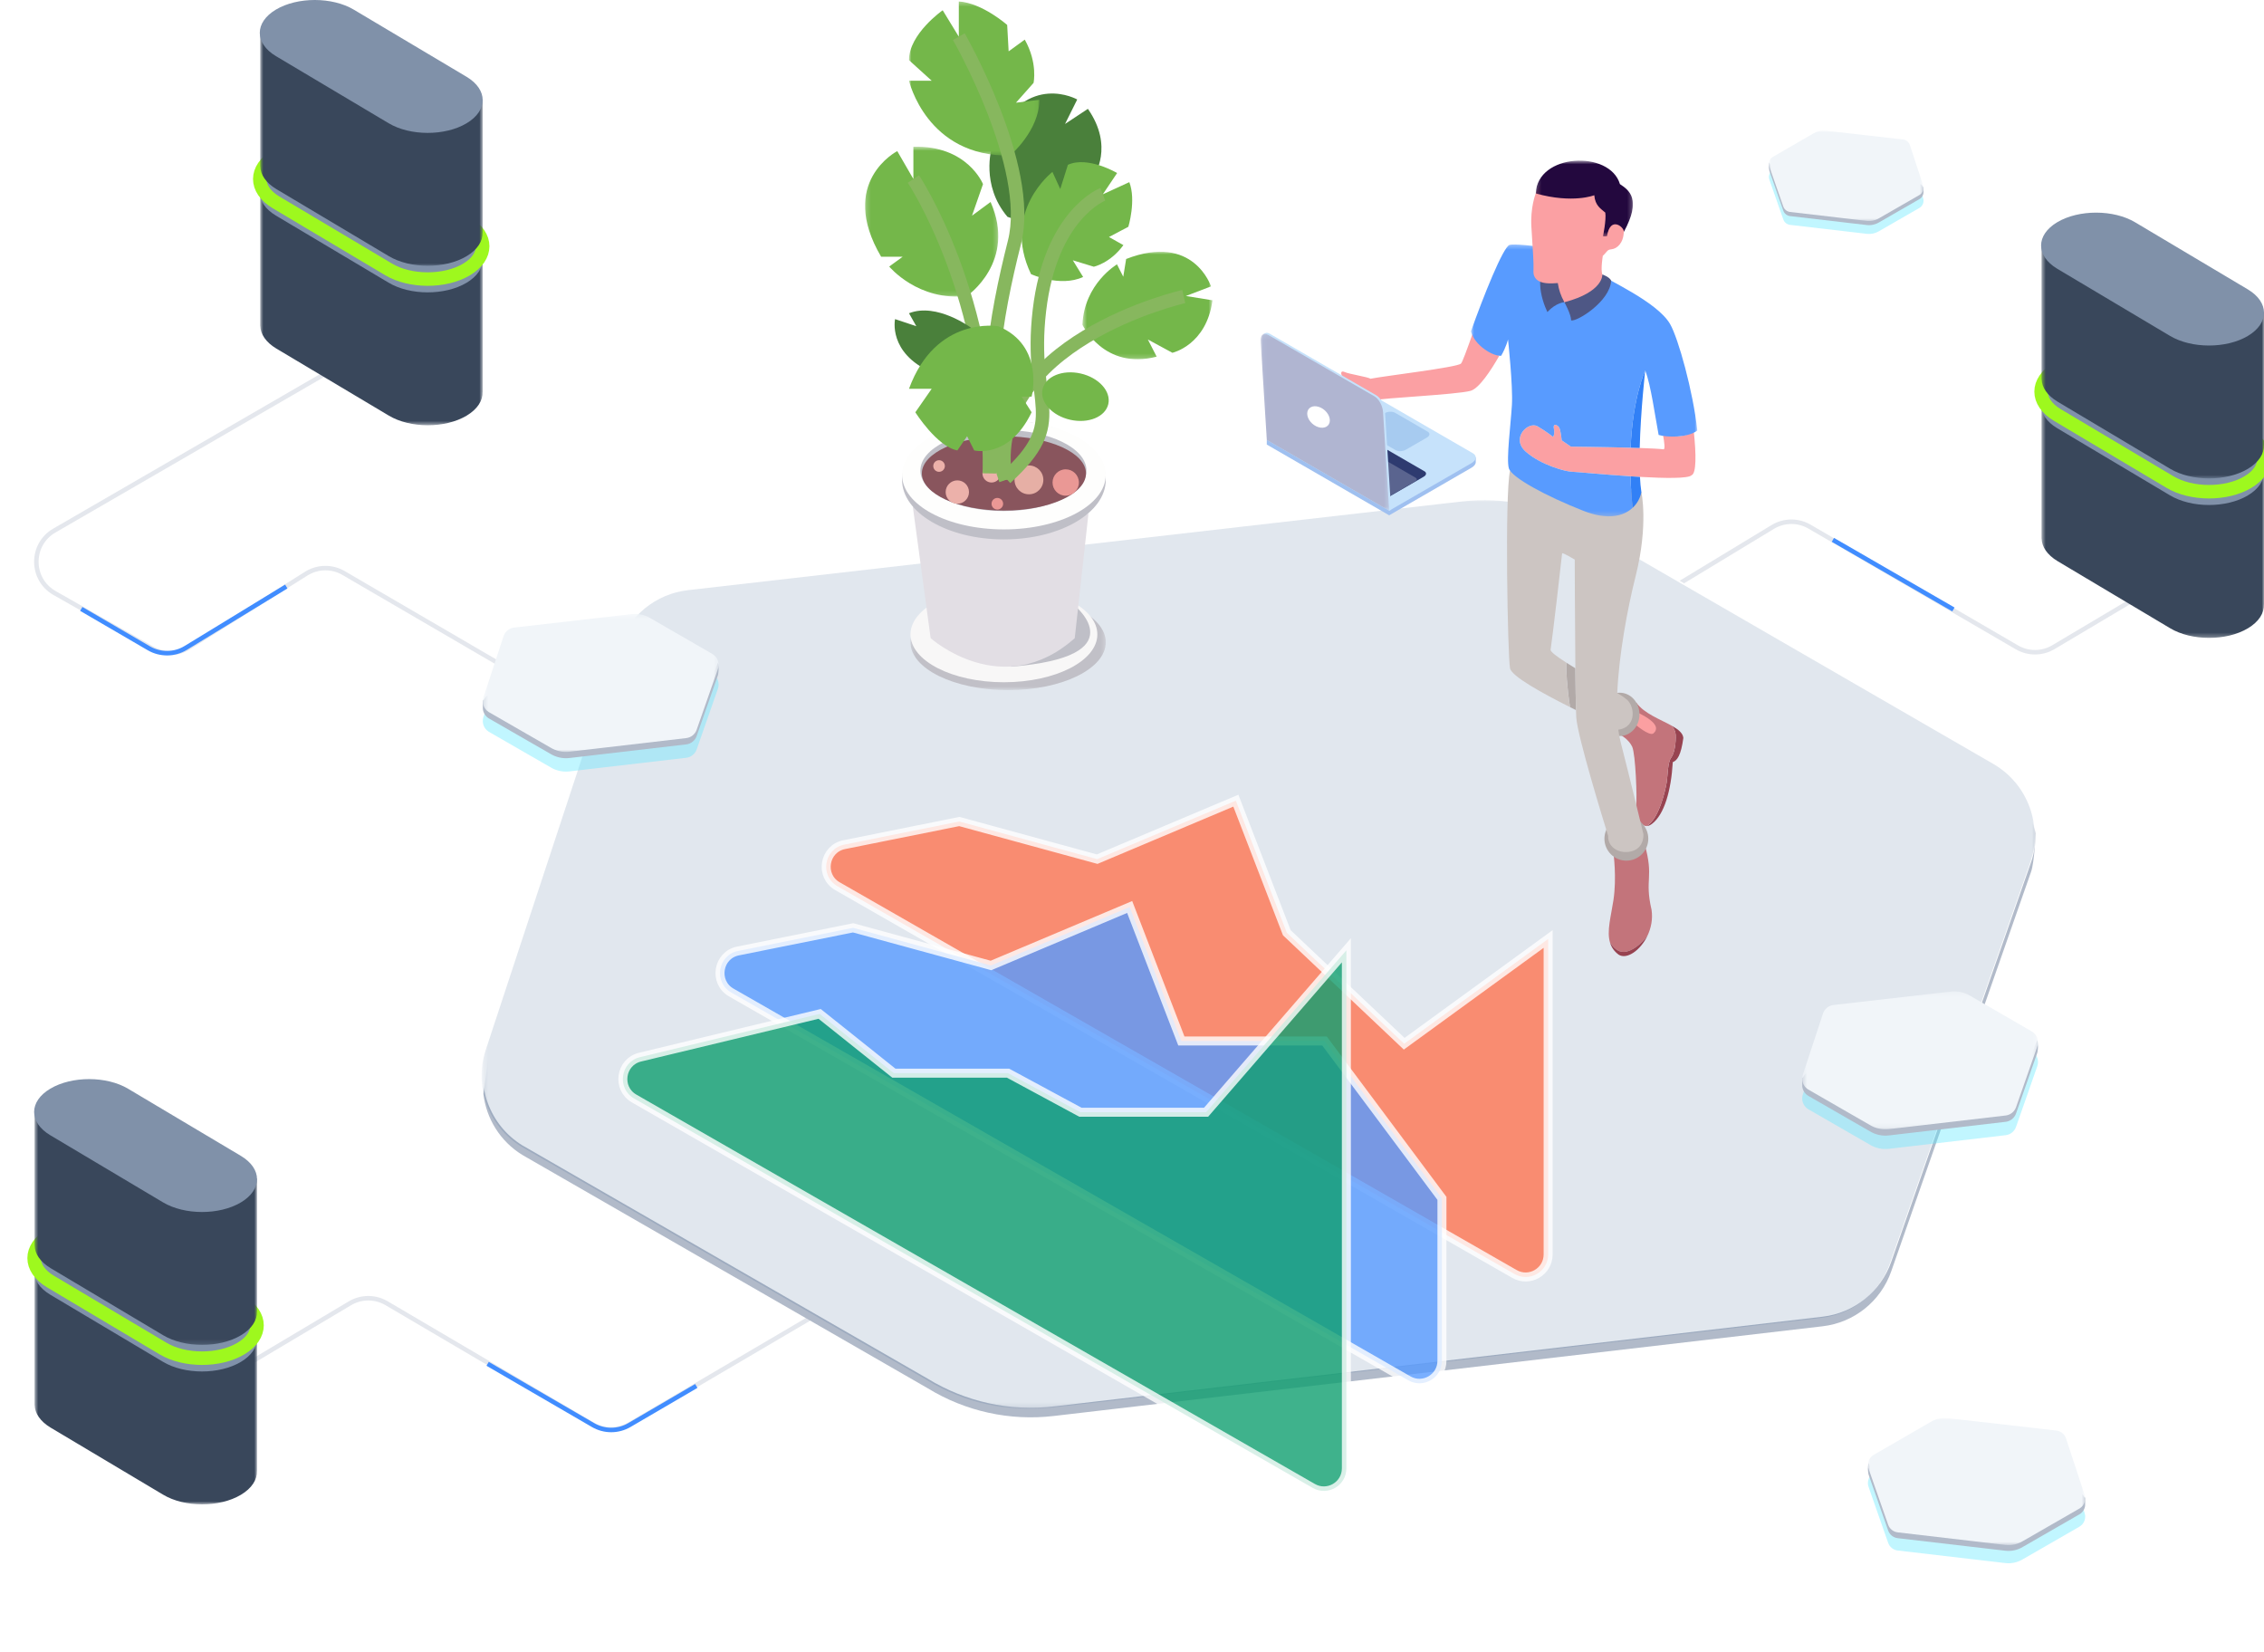 <svg width="503" height="367" viewBox="0 0 503 367" fill="none" xmlns="http://www.w3.org/2000/svg">
<g clip-path="url(#clip0)">
<g opacity="0.34">
<path d="M75.797 80.966L12.071 117.865C6.724 120.961 6.755 128.692 12.128 131.744L33.739 144.021C36.3 145.477 39.455 145.406 41.949 143.838L68.041 127.433C70.562 125.848 73.755 125.794 76.328 127.293L112.743 148.518" stroke="#B1BAC9"/>
<path d="M30.627 317.573L77.739 289.527C80.247 288.034 83.37 288.026 85.886 289.506L131.683 316.439C134.185 317.91 137.289 317.911 139.792 316.44L184.808 289.983" stroke="#B1BAC9"/>
<path d="M365.864 134.021L393.857 117.063C396.361 115.545 399.495 115.518 402.026 116.991L448.098 143.806C450.608 145.267 453.714 145.253 456.21 143.769L478.72 130.387" stroke="#B1BAC9"/>
</g>
<path d="M18.056 135.27L33.069 144.016C35.608 145.496 38.755 145.464 41.264 143.932L63.603 130.294" stroke="#418DFF"/>
<path d="M108.337 302.972L131.775 316.584C134.265 318.03 137.341 318.027 139.828 316.574L154.699 307.886" stroke="#418DFF"/>
<path d="M407.219 119.929L433.997 135.39" stroke="#418DFF"/>
<g filter="url(#filter0_f)">
<path fill-rule="evenodd" clip-rule="evenodd" d="M424.326 35.106L427.266 44.025C427.533 44.834 427.208 45.721 426.482 46.166L417.513 51.328C416.68 51.838 415.701 52.053 414.731 51.94L397.717 49.955C397.02 49.874 396.431 49.402 396.199 48.74L393.103 39.896C392.812 39.064 393.154 38.142 393.917 37.701L402.995 32.453C403.805 31.985 404.744 31.79 405.673 31.896L422.795 33.858C423.505 33.94 424.102 34.426 424.326 35.106Z" fill="#61E8FF" fill-opacity="0.39"/>
</g>
<path fill-rule="evenodd" clip-rule="evenodd" d="M393.104 37.946L396.199 46.789C396.431 47.452 397.02 47.923 397.717 48.005L414.731 49.99C415.701 50.103 416.68 49.887 417.513 49.377L426.482 44.215C426.974 43.914 427.281 43.41 427.345 42.864L427.358 41.481C427.31 42.056 426.998 40.639 426.482 40.955L417.513 46.117C416.68 46.627 415.701 46.842 414.731 46.729L397.717 44.744C397.02 44.663 396.431 44.191 396.199 43.529L393.104 36.124C393.06 36 393 37.099 393 37.099C393 37.099 393.036 37.751 393.104 37.946Z" fill="#B1BAC9"/>
<mask id="mask0" mask-type="alpha" maskUnits="userSpaceOnUse" x="393" y="29" width="35" height="21">
<path fill-rule="evenodd" clip-rule="evenodd" d="M427.358 29H393V49.102H427.358V29Z" fill="white"/>
</mask>
<g mask="url(#mask0)">
<path fill-rule="evenodd" clip-rule="evenodd" d="M424.326 32.237L427.266 41.157C427.533 41.966 427.208 42.853 426.482 43.298L417.513 48.46C416.68 48.97 415.701 49.185 414.731 49.072L397.717 47.087C397.02 47.006 396.431 46.534 396.199 45.872L393.103 37.028C392.812 36.196 393.154 35.274 393.917 34.833L402.995 29.585C403.805 29.117 404.744 28.922 405.673 29.028L422.794 30.99C423.505 31.071 424.102 31.558 424.326 32.237Z" fill="#F1F5F9"/>
</g>
<g filter="url(#filter1_f)">
<path fill-rule="evenodd" clip-rule="evenodd" d="M459.015 323.578L463.145 336.111C463.52 337.248 463.064 338.494 462.044 339.119L449.442 346.372C448.272 347.088 446.896 347.391 445.533 347.232L421.627 344.443C420.649 344.329 419.821 343.666 419.495 342.735L415.145 330.31C414.736 329.14 415.216 327.844 416.288 327.225L429.044 319.852C430.182 319.194 431.501 318.92 432.807 319.069L456.863 321.825C457.86 321.94 458.7 322.624 459.015 323.578Z" fill="#61E8FF" fill-opacity="0.39"/>
</g>
<path fill-rule="evenodd" clip-rule="evenodd" d="M415.146 327.569L419.495 339.994C419.821 340.925 420.649 341.588 421.627 341.702L445.534 344.491C446.896 344.65 448.272 344.347 449.442 343.631L462.044 336.378C462.736 335.955 463.166 335.246 463.257 334.479L463.275 332.536C463.207 333.343 462.769 331.353 462.044 331.797L449.442 339.05C448.272 339.766 446.896 340.069 445.534 339.91L421.627 337.121C420.649 337.007 419.821 336.344 419.495 335.413L415.146 325.009C415.085 324.834 415 326.38 415 326.38C415 326.38 415.05 327.295 415.146 327.569Z" fill="#B1BAC9"/>
<mask id="mask1" mask-type="alpha" maskUnits="userSpaceOnUse" x="415" y="315" width="49" height="29">
<path fill-rule="evenodd" clip-rule="evenodd" d="M463.275 315H415V343.244H463.275V315Z" fill="white"/>
</mask>
<g mask="url(#mask1)">
<path fill-rule="evenodd" clip-rule="evenodd" d="M459.015 319.549L463.145 332.081C463.52 333.218 463.064 334.464 462.044 335.089L449.442 342.342C448.272 343.058 446.896 343.361 445.533 343.202L421.627 340.413C420.649 340.299 419.821 339.636 419.495 338.705L415.145 326.28C414.736 325.11 415.216 323.815 416.288 323.195L429.044 315.822C430.182 315.164 431.501 314.89 432.807 315.039L456.863 317.796C457.86 317.91 458.7 318.594 459.015 319.549Z" fill="#F1F5F9"/>
</g>
<path fill-rule="evenodd" clip-rule="evenodd" d="M451.27 193.61L420.181 282.423C417.853 289.073 411.936 293.813 404.942 294.63L234.071 314.564C224.335 315.7 214.498 313.534 206.137 308.415L116.061 256.573C111.119 253.547 108.04 248.484 107.393 243.004L109.03 231.476C109.521 237.245 110.884 220.66 116.061 223.83L206.137 275.672C214.498 280.79 224.335 282.956 234.071 281.82L404.942 261.886C411.936 261.07 417.853 256.329 420.181 249.679L450.091 180.035C450.525 178.789 452.307 185.112 452.307 185.112C452.307 185.112 451.954 191.655 451.27 193.61Z" fill="#B1BAC9"/>
<mask id="mask2" mask-type="alpha" maskUnits="userSpaceOnUse" x="107" y="110" width="346" height="203">
<path fill-rule="evenodd" clip-rule="evenodd" d="M107.261 110.857H452.31V312.73H107.261V110.857Z" fill="white"/>
</mask>
<g mask="url(#mask2)">
<path fill-rule="evenodd" clip-rule="evenodd" d="M137.71 143.37L108.19 232.949C105.511 241.074 108.773 249.98 116.063 254.445L206.138 306.287C214.499 311.406 224.336 313.571 234.075 312.435L404.944 292.501C411.937 291.685 417.855 286.945 420.183 280.295L451.272 191.482C454.2 183.121 450.768 173.862 443.105 169.433L351.931 116.733C343.797 112.032 334.369 110.071 325.036 111.14L153.095 130.841C145.964 131.66 139.962 136.549 137.71 143.37Z" fill="white"/>
<path fill-rule="evenodd" clip-rule="evenodd" d="M137.449 143.635L107.929 233.213C105.251 241.339 108.512 250.244 115.802 254.71L205.878 306.552C214.238 311.671 224.076 313.836 233.815 312.7L404.683 292.766C411.677 291.95 417.594 287.21 419.922 280.559L451.011 191.747C453.939 183.385 450.507 174.126 442.844 169.698L351.67 116.997C343.536 112.296 334.108 110.336 324.776 111.404L152.834 131.106C145.703 131.925 139.702 136.814 137.449 143.635Z" fill="#174C81" fill-opacity="0.13"/>
</g>
<mask id="mask3" mask-type="alpha" maskUnits="userSpaceOnUse" x="202" y="132" width="44" height="22">
<path fill-rule="evenodd" clip-rule="evenodd" d="M202.286 132.06H245.673V153.31H202.286V132.06Z" fill="white"/>
</mask>
<g mask="url(#mask3)">
<path fill-rule="evenodd" clip-rule="evenodd" d="M202.286 142.685C202.286 136.817 211.998 132.06 223.979 132.06C235.96 132.06 245.673 136.817 245.673 142.685C245.673 148.553 235.96 153.31 223.979 153.31C211.998 153.31 202.286 148.553 202.286 142.685Z" fill="#C1C0C7"/>
</g>
<path fill-rule="evenodd" clip-rule="evenodd" d="M202.286 140.935C202.286 135.067 211.58 130.31 223.044 130.31C234.509 130.31 243.803 135.067 243.803 140.935C243.803 146.803 234.509 151.56 223.044 151.56C211.58 151.56 202.286 146.803 202.286 140.935Z" fill="#F8F7F7"/>
<path fill-rule="evenodd" clip-rule="evenodd" d="M238.85 134.615C238.85 134.615 252.591 145.938 224.548 148.106C224.548 148.106 229.108 135.505 238.85 134.615Z" fill="#BFBFC7"/>
<path fill-rule="evenodd" clip-rule="evenodd" d="M202.798 112.515L206.765 141.768C206.765 141.768 222.718 156.028 238.78 141.768L241.829 114.066C241.829 114.066 222.032 125.325 202.798 112.515Z" fill="#E2DEE4"/>
<path fill-rule="evenodd" clip-rule="evenodd" d="M200.416 106.605C200.416 99.302 210.547 93.381 223.044 93.381C235.541 93.381 245.672 99.302 245.672 106.605C245.672 113.908 235.541 119.829 223.044 119.829C210.547 119.829 200.416 113.908 200.416 106.605Z" fill="#BFBFC7"/>
<path fill-rule="evenodd" clip-rule="evenodd" d="M200.416 105.494C200.416 98.805 210.547 93.381 223.044 93.381C235.541 93.381 245.672 98.805 245.672 105.494C245.672 112.185 235.541 117.608 223.044 117.608C210.547 117.608 200.416 112.185 200.416 105.494Z" fill="#FEFEFD"/>
<path fill-rule="evenodd" clip-rule="evenodd" d="M204.486 104.525C204.486 99.552 212.746 95.521 222.936 95.521C233.126 95.521 241.386 99.552 241.386 104.525C241.386 109.498 233.126 113.529 222.936 113.529C212.746 113.529 204.486 109.498 204.486 104.525Z" fill="#BFBFC7"/>
<path fill-rule="evenodd" clip-rule="evenodd" d="M204.812 105.168C204.812 100.609 212.975 96.912 223.044 96.912C233.114 96.912 241.277 100.609 241.277 105.168C241.277 109.729 233.114 113.426 223.044 113.426C212.975 113.426 204.812 109.729 204.812 105.168Z" fill="#89555D"/>
<path fill-rule="evenodd" clip-rule="evenodd" d="M225.402 106.605C225.402 104.835 226.835 103.4 228.604 103.4C230.372 103.4 231.805 104.835 231.805 106.605C231.805 108.375 230.372 109.81 228.604 109.81C226.835 109.81 225.402 108.375 225.402 106.605Z" fill="#E6AFA5"/>
<path fill-rule="evenodd" clip-rule="evenodd" d="M233.846 107.191C233.846 105.572 235.157 104.26 236.774 104.26C238.391 104.26 239.702 105.572 239.702 107.191C239.702 108.81 238.391 110.122 236.774 110.122C235.157 110.122 233.846 108.81 233.846 107.191Z" fill="#EA9895"/>
<path fill-rule="evenodd" clip-rule="evenodd" d="M210.099 109.309C210.099 107.876 211.26 106.713 212.692 106.713C214.124 106.713 215.285 107.876 215.285 109.309C215.285 110.743 214.124 111.905 212.692 111.905C211.26 111.905 210.099 110.743 210.099 109.309Z" fill="#ECB1AA"/>
<path fill-rule="evenodd" clip-rule="evenodd" d="M218.273 105.169C218.273 104.052 219.177 103.146 220.293 103.146C221.409 103.146 222.313 104.052 222.313 105.169C222.313 106.286 221.409 107.191 220.293 107.191C219.177 107.191 218.273 106.286 218.273 105.169Z" fill="#ECB1AA"/>
<path fill-rule="evenodd" clip-rule="evenodd" d="M207.347 103.526C207.347 102.815 207.923 102.237 208.634 102.237C209.345 102.237 209.922 102.815 209.922 103.526C209.922 104.239 209.345 104.815 208.634 104.815C207.923 104.815 207.347 104.239 207.347 103.526Z" fill="#ECB1AA"/>
<path fill-rule="evenodd" clip-rule="evenodd" d="M220.293 111.905C220.293 111.193 220.87 110.616 221.581 110.616C222.292 110.616 222.869 111.193 222.869 111.905C222.869 112.617 222.292 113.194 221.581 113.194C220.87 113.194 220.293 112.617 220.293 111.905Z" fill="#EA9895"/>
<mask id="mask4" mask-type="alpha" maskUnits="userSpaceOnUse" x="192" y="32" width="30" height="34">
<path fill-rule="evenodd" clip-rule="evenodd" d="M192.193 32.584H221.79V65.877H192.193V32.584Z" fill="white"/>
</mask>
<g mask="url(#mask4)">
<path fill-rule="evenodd" clip-rule="evenodd" d="M202.93 39.764L199.349 33.571C199.349 33.571 186 40.416 195.767 57.039H200.543L197.562 59.212C197.562 59.212 204.016 67.034 214.869 65.731C214.869 65.731 225.939 58.125 220.078 44.87L215.954 47.913L218.396 40.905C218.396 40.905 214.977 32.267 202.93 32.593V39.764Z" fill="#74B74A"/>
</g>
<mask id="mask5" mask-type="alpha" maskUnits="userSpaceOnUse" x="240" y="55" width="30" height="25">
<path fill-rule="evenodd" clip-rule="evenodd" d="M240.489 55.923H269.381V79.808H240.489V55.923Z" fill="white"/>
</mask>
<g mask="url(#mask5)">
<path fill-rule="evenodd" clip-rule="evenodd" d="M263.473 65.754L269.053 63.623C269.053 63.623 265.196 51.689 250.198 57.535L249.561 61.477L248.168 58.726C248.168 58.726 240.863 63.011 240.489 72.145C240.489 72.145 245.276 82.299 256.979 79.229L255.023 75.418L260.47 78.37C260.47 78.37 268.041 76.7 269.381 66.711L263.473 65.754Z" fill="#74B74A"/>
</g>
<path fill-rule="evenodd" clip-rule="evenodd" d="M236.623 27.539L239.33 22.099C239.33 22.099 228.232 15.836 221.043 30.549L223.279 33.937L220.344 32.84C220.344 32.84 217.83 41.082 223.837 48.169C223.837 48.169 234.404 52.459 241.041 42.094L236.956 40.593L243.06 39.043C243.06 39.043 247.572 32.573 241.699 24.181L236.623 27.539Z" fill="#4A803B"/>
<mask id="mask6" mask-type="alpha" maskUnits="userSpaceOnUse" x="201" y="0" width="30" height="35">
<path fill-rule="evenodd" clip-rule="evenodd" d="M201.954 0.326H230.931V34.554H201.954V0.326Z" fill="white"/>
</mask>
<g mask="url(#mask6)">
<path fill-rule="evenodd" clip-rule="evenodd" d="M213.023 8.148L209.442 2.282C209.442 2.282 201.954 7.497 201.954 13.363L206.991 17.927H201.954C201.954 17.927 205.861 34.875 224.419 34.549C224.419 34.549 230.931 29.008 230.931 22.164L225.721 22.816L229.628 18.418C229.628 18.418 230.605 14.015 227.675 8.8L224.093 11.408L223.768 5.541C223.768 5.541 218.233 0.652 213.023 0.326V8.148Z" fill="#74B74A"/>
</g>
<path fill-rule="evenodd" clip-rule="evenodd" d="M245.013 43.168L248.195 38.436C248.195 38.436 241.679 34.586 237.259 36.613L235.563 41.993L233.822 38.19C233.822 38.19 222.405 46.997 229.064 60.894C229.064 60.894 235.489 63.895 240.644 61.53L238.353 57.822L243.016 59.252C243.016 59.252 246.67 58.468 249.586 54.454L246.384 52.651L250.69 50.377C250.69 50.377 252.46 44.51 250.906 40.464L245.013 43.168Z" fill="#74B74A"/>
<path d="M202.93 39.764C202.93 39.764 220.434 65.948 219.822 105.169" stroke="#87B75E" stroke-width="3"/>
<path fill-rule="evenodd" clip-rule="evenodd" d="M198.86 70.891C198.86 70.891 197.214 78.398 206.991 82.712L209.605 81.647V84.743C209.605 84.743 214.326 87.482 217.419 86.276C217.419 86.276 220.512 80.18 218.721 74.802L215.773 75.291V72.83C215.773 72.83 208.139 67.143 201.953 69.587L203.581 72.466L198.86 70.891Z" fill="#4A803B"/>
<path d="M223.442 106.605C217.582 90.169 221.163 70.565 225.396 53.779C229.628 36.993 213.023 8.148 213.023 8.148" stroke="#87B75E" stroke-width="3"/>
<path d="M245.013 43.167C245.013 43.167 233.441 47.581 230.93 68.977C228.42 90.373 237.768 93.217 223.442 106.2" stroke="#87B75E" stroke-width="3"/>
<path d="M263 65.877C263 65.877 218.395 76.008 223.442 106.605" stroke="#87B75E" stroke-width="3"/>
<path fill-rule="evenodd" clip-rule="evenodd" d="M246.235 89.761C245.595 92.6 241.806 94.163 237.772 93.252C233.737 92.341 230.985 89.301 231.625 86.462C232.265 83.623 236.054 82.061 240.088 82.972C244.123 83.882 246.875 86.922 246.235 89.761Z" fill="#74B74A"/>
<path fill-rule="evenodd" clip-rule="evenodd" d="M201.954 86.373H206.991L203.365 91.588C203.365 91.588 208.14 99.193 212.699 100.062L214.869 96.912L216.442 100.062C216.442 100.062 224.202 102.018 229.195 91.588L226.978 88.111H229.195C229.195 88.111 232.183 76.812 221.789 72.466C221.789 72.466 207.923 70.076 201.954 86.373Z" fill="#74B74A"/>
<path fill-rule="evenodd" clip-rule="evenodd" d="M371.48 161.254C371.889 161.814 372.255 162.502 372.291 163.207C372.376 164.868 372.078 167.297 371.291 168.319C370.503 169.342 370.546 172.196 370.291 173.815C370.035 175.433 368.589 181.952 365.866 183.507C366.212 183.493 366.6 183.345 367.032 183.016C369.78 180.929 371.269 175.646 371.652 169.299C372.631 168.958 373.482 167.765 373.993 163.931C373.901 162.866 372.877 162.044 371.48 161.254Z" fill="#974350"/>
<path fill-rule="evenodd" clip-rule="evenodd" d="M370.291 173.815C370.546 172.196 370.503 169.342 371.291 168.319C372.078 167.297 372.376 164.869 372.291 163.207C372.255 162.502 371.889 161.814 371.48 161.254C368.965 159.831 365.237 158.514 363.541 156.076C363.455 159.612 360.078 163.292 360.078 163.292C360.078 163.292 361.865 164.23 362.631 165.891C363.397 167.553 363.733 177.479 363.522 178.715C363.345 179.755 364.008 183.579 365.866 183.507C368.59 181.952 370.035 175.434 370.291 173.815Z" fill="#C3747B"/>
<path fill-rule="evenodd" clip-rule="evenodd" d="M363.184 160.821C363.184 160.821 366.461 163.676 367.354 162.909C368.248 162.142 368.716 160.651 363.95 158.35" fill="#FB9FA1"/>
<path fill-rule="evenodd" clip-rule="evenodd" d="M360.801 211.473C362.517 211.389 364.58 209.819 366.036 207.838C366.824 206.171 367.24 204.182 366.929 202.101C365.312 195.115 367.525 195.115 365.397 187.532C363.95 189.023 358.461 189.491 358.461 189.491C358.461 189.491 359.227 194.902 358.461 199.971C357.915 203.585 356.938 206.852 357.7 209.387C358.388 210.425 359.446 211.54 360.801 211.473Z" fill="#C3747B"/>
<path fill-rule="evenodd" clip-rule="evenodd" d="M360.801 211.474C359.446 211.541 358.387 210.425 357.7 209.387C358.007 210.409 358.595 211.312 359.609 212.07C361.362 213.236 364.453 211.191 366.036 207.839C364.579 209.819 362.517 211.389 360.801 211.474Z" fill="#974350"/>
<path fill-rule="evenodd" clip-rule="evenodd" d="M364.248 158.696C364.248 161.352 362.288 163.505 359.87 163.505C357.451 163.505 355.491 161.352 355.491 158.696C355.491 156.04 357.451 153.886 359.87 153.886C362.288 153.886 364.248 156.04 364.248 158.696Z" fill="#B2AAA8"/>
<path fill-rule="evenodd" clip-rule="evenodd" d="M366.206 186.318C366.206 189.012 364.024 191.196 361.333 191.196C358.642 191.196 356.46 189.012 356.46 186.318C356.46 183.624 358.642 181.44 361.333 181.44C364.024 181.44 366.206 183.624 366.206 186.318Z" fill="#B2AAA8"/>
<path fill-rule="evenodd" clip-rule="evenodd" d="M347.984 147.199C347.962 149.059 348.093 152.272 348.819 157.091C349.263 157.315 349.705 157.536 350.143 157.755C350.087 155.696 350.041 152.309 350.004 148.458C349.291 148.024 348.609 147.6 347.984 147.199Z" fill="#B2AAA8"/>
<path fill-rule="evenodd" clip-rule="evenodd" d="M365.117 185.281C365.117 185.281 362.205 173.176 360.035 164.741C359.827 163.934 359.665 163.048 359.542 162.096C363.851 161.521 363.214 156.42 361.099 155.155C360.891 154.947 360.24 154.523 359.312 153.957C359.676 145.583 361.501 135.511 363.408 127.934C366.269 116.559 364.673 109.317 364.673 109.317C364.673 109.317 340.502 105.142 335.481 104.533C334.289 110.4 334.97 145.442 335.481 148.425C335.788 150.218 342.469 153.892 348.819 157.091C348.092 152.272 347.962 149.059 347.984 147.199C345.89 145.856 344.423 144.76 344.503 144.335C344.758 142.972 347.056 123.29 347.056 122.949C347.056 122.609 349.864 124.313 349.864 124.313C349.864 124.313 349.902 138.063 350.004 148.458C350.041 152.309 350.087 155.696 350.143 157.755C350.163 158.461 350.183 159.015 350.205 159.373C350.46 163.591 356.396 182.825 357.29 185.7C357.162 188.448 360.163 189.918 362.78 189.023C365.397 188.129 365.117 185.281 365.117 185.281Z" fill="#CCC5C2"/>
<path fill-rule="evenodd" clip-rule="evenodd" d="M355.995 60.972C355.995 60.972 355.995 60.971 355.995 60.971L355.995 60.972Z" fill="#EFEDED"/>
<path fill-rule="evenodd" clip-rule="evenodd" d="M376.303 95.741C374.096 97.428 371.195 96.963 369.444 96.434C369.823 98.43 369.943 99.796 369.609 99.817C368.69 99.699 366.699 99.601 364.301 99.52C358.043 99.31 349.013 99.221 349.013 99.221L346.971 97.815C346.971 97.815 346.758 95.472 346.375 94.918C345.992 94.364 344.97 93.938 345.226 95.216C345.481 96.494 345.056 97.048 345.056 97.048C345.056 97.048 343.651 95.898 341.609 94.705C339.566 93.512 335.566 97.303 338.97 100.328C342.375 103.353 347.992 104.801 349.268 104.801C349.971 104.801 357.485 105.55 364.353 105.939C369.959 106.256 375.134 106.334 375.823 105.568C376.881 105.183 376.875 101.032 376.303 95.741Z" fill="#FBA0A3"/>
<path fill-rule="evenodd" clip-rule="evenodd" d="M327.19 74.097C325.894 77.738 324.888 80.501 324.587 80.775C323.651 81.626 307.693 83.501 304.459 84.14C304.076 83.757 299.778 83.118 298.756 82.649C297.735 82.18 297.863 83.16 298.331 83.799C298.799 84.438 300.161 85.12 300.161 85.12C300.161 85.12 298.118 85.716 295.948 85.546C293.777 85.375 291.139 89.039 294.543 90.487C297.948 91.936 304.927 89.295 305.863 88.869C306.799 88.442 323.566 87.676 326.715 86.824C328.637 86.304 331.315 82.164 333.111 79.018C331.517 78.573 328.468 77.321 327.19 74.097Z" fill="#FBA0A3"/>
<path fill-rule="evenodd" clip-rule="evenodd" d="M327.875 102.605L327.877 101.618L326.95 101.541L303.552 88.018C302.579 87.455 300.88 87.526 299.756 88.175L297.383 89.547L283.481 97.582L282.986 97.868L281.446 97.74V98.758L283.208 99.776L306.876 113.456L308.638 114.474L310.672 113.298L324.574 105.263L326.948 103.891C327.584 103.524 327.898 103.049 327.875 102.605H327.875Z" fill="#9FC0F0"/>
<path fill-rule="evenodd" clip-rule="evenodd" d="M327.22 100.678L303.552 86.999C302.579 86.437 300.88 86.507 299.756 87.157L297.383 88.528L283.48 96.564L281.446 97.739L283.208 98.758L306.876 112.437L308.638 113.455L310.672 112.28L324.574 104.244L326.948 102.873C328.071 102.223 328.193 101.241 327.22 100.678Z" fill="#C6E2FB"/>
<path fill-rule="evenodd" clip-rule="evenodd" d="M316.47 104.691L303.49 97.189C302.957 96.88 302.025 96.919 301.408 97.275L300.107 98.028L292.483 102.434L291.367 103.079L292.333 103.637L305.313 111.139L306.279 111.698L307.395 111.053L315.019 106.647L316.32 105.894C316.937 105.538 317.004 104.999 316.47 104.691Z" fill="#2E3B70"/>
<path fill-rule="evenodd" clip-rule="evenodd" d="M314.532 106.133L305.985 101.193C305.634 100.99 305.021 101.015 304.615 101.25L303.758 101.745L298.738 104.647L298.003 105.071L298.64 105.439L307.186 110.378L307.822 110.746L308.557 110.321L313.576 107.42L314.433 106.925C314.839 106.69 314.883 106.335 314.532 106.133Z" fill="#5A648F"/>
<path fill-rule="evenodd" clip-rule="evenodd" d="M310.077 100.003L302.801 95.797C302.225 95.465 302.298 94.879 302.963 94.494L307.664 91.777C308.328 91.393 309.343 91.351 309.919 91.684L317.195 95.889C317.77 96.222 317.697 96.808 317.033 97.192L312.331 99.909C311.667 100.293 310.652 100.335 310.077 100.003Z" fill="#A7CBF0"/>
<path fill-rule="evenodd" clip-rule="evenodd" d="M309.065 113.233L308.913 110.793L307.874 94.122L307.697 91.276C307.613 89.929 306.756 88.381 305.783 87.818L282.115 74.139C281.765 73.937 281.45 73.892 281.191 73.976L281.189 73.975L281.18 73.979C281.117 74.001 281.057 74.031 281.001 74.069L280.688 74.225L280.756 74.32C280.568 74.6 280.472 75.022 280.505 75.56L280.683 78.406L281.722 95.077L281.874 97.517L283.636 98.535L307.304 112.214L308.077 112.662L308.641 113.453L309.065 113.233Z" fill="#C6E2FB"/>
<mask id="mask7" mask-type="alpha" maskUnits="userSpaceOnUse" x="280" y="74" width="29" height="40">
<path fill-rule="evenodd" clip-rule="evenodd" d="M280.075 74.155H308.642V113.453H280.075V74.155Z" fill="white"/>
</mask>
<g mask="url(#mask7)">
<path fill-rule="evenodd" clip-rule="evenodd" d="M305.359 88.039L281.691 74.36C280.718 73.797 279.998 74.434 280.081 75.781L280.259 78.627L281.298 95.298L281.45 97.737L283.212 98.756L306.88 112.435L308.642 113.453L308.49 111.014L307.45 94.343L307.273 91.497C307.189 90.15 306.332 88.601 305.359 88.039Z" fill="#B0B5D1"/>
</g>
<path fill-rule="evenodd" clip-rule="evenodd" d="M295.405 93.828C295.125 94.971 293.795 95.362 292.435 94.703C291.075 94.043 290.199 92.582 290.48 91.439C290.76 90.296 292.09 89.905 293.451 90.564C294.811 91.224 295.686 92.685 295.405 93.828Z" fill="white"/>
<mask id="mask8" mask-type="alpha" maskUnits="userSpaceOnUse" x="326" y="54" width="52" height="61">
<path fill-rule="evenodd" clip-rule="evenodd" d="M326.8 54.313H377.099V114.699H326.8V54.313Z" fill="white"/>
</mask>
<g mask="url(#mask8)">
<path fill-rule="evenodd" clip-rule="evenodd" d="M349.269 104.801C347.992 104.801 342.375 103.353 338.971 100.328C335.566 97.303 339.566 93.512 341.609 94.705C343.651 95.898 345.056 97.048 345.056 97.048C345.056 97.048 345.481 96.494 345.226 95.216C344.971 93.938 345.992 94.364 346.375 94.918C346.758 95.472 346.971 97.815 346.971 97.815L349.013 99.221C349.013 99.221 356.267 99.292 362.278 99.459C362.774 88.061 365.525 82.308 365.525 82.308C366.785 85.521 367.723 92.505 368.503 96.622C370.254 97.151 374.892 97.329 377.099 95.642C376.153 86.895 372.86 75.13 371.057 71.999C368.163 66.972 356.673 62.03 356.096 61.178C356.06 61.125 356.029 61.062 356.002 60.99C356.138 61.399 358.294 68.3 347.566 67.142C345.452 65.941 342.197 57.957 345.063 55.181C340.638 54.581 336.352 54.114 335.395 54.399C333.951 54.829 329.533 65.939 326.8 73.617C327.651 76.77 331.694 79.198 333.523 79.028C334.669 77.02 335.042 75.407 335.042 75.407C335.042 75.407 336.162 85.716 335.907 89.982C335.651 94.248 334.63 101.989 335.226 104.034C335.821 106.079 343.566 110.254 351.822 113.492C357.193 115.598 360.725 114.674 362.726 112.81C362.468 110.326 362.316 107.993 362.247 105.81C356.028 105.405 349.9 104.801 349.269 104.801Z" fill="#589BFF"/>
</g>
<path fill-rule="evenodd" clip-rule="evenodd" d="M365.525 82.308C365.525 82.308 362.774 88.061 362.278 99.459C362.973 99.478 363.653 99.498 364.301 99.52C364.506 91.247 365.525 82.308 365.525 82.308Z" fill="#3180F6"/>
<path fill-rule="evenodd" clip-rule="evenodd" d="M362.247 105.81C362.316 107.993 362.468 110.326 362.726 112.81C363.801 111.809 364.436 110.537 364.673 109.317C364.521 108.321 364.418 107.178 364.353 105.939C363.655 105.899 362.95 105.856 362.247 105.81Z" fill="#3180F6"/>
<path fill-rule="evenodd" clip-rule="evenodd" d="M347.566 67.142C358.294 68.3 356.138 61.399 356.001 60.991C355.999 60.985 355.997 60.978 355.995 60.972L355.995 60.971C355.594 59.873 356.096 56.846 356.096 56.846C356.096 56.846 350.475 55.914 345.063 55.181C342.196 57.957 345.452 65.941 347.566 67.142Z" fill="#FBA0A3"/>
<path fill-rule="evenodd" clip-rule="evenodd" d="M347.566 67.142C347.566 67.142 349.056 69.805 349.056 71.168C350.226 71.573 357.703 67.009 357.954 62.347C357.609 61.508 355.995 60.971 355.995 60.971C355.995 60.971 356.354 64.821 347.566 67.142Z" fill="#4E5785"/>
<path fill-rule="evenodd" clip-rule="evenodd" d="M347.566 67.142C347.566 67.142 345.779 67.185 343.779 69.315C342.417 66.375 340.417 60.284 345.183 56.279L347.226 56.705C347.226 56.705 344.29 61.263 347.566 67.142Z" fill="#4E5785"/>
<path fill-rule="evenodd" clip-rule="evenodd" d="M341.205 42.977C341.205 42.977 339.928 46.108 340.247 50.645C340.566 55.182 340.77 58.952 340.7 59.879C340.63 60.805 340.566 63.138 344.971 62.946C349.375 62.754 354.229 62.266 355.503 57.386C357.322 55.821 356.875 55.501 358.056 55.373C359.237 55.246 360.684 54.021 360.759 51.55C361.28 47.546 360.546 41.763 355.216 39.782C349.886 37.801 343.088 37.96 341.205 42.977Z" fill="#FBA0A3"/>
<mask id="mask9" mask-type="alpha" maskUnits="userSpaceOnUse" x="341" y="35" width="22" height="18">
<path fill-rule="evenodd" clip-rule="evenodd" d="M341.205 35.682H362.786V52.523H341.205V35.682Z" fill="white"/>
</mask>
<g mask="url(#mask9)">
<path fill-rule="evenodd" clip-rule="evenodd" d="M354.205 43.371C354.205 43.371 349.46 45.277 341.205 42.977C341.524 34.041 357.652 33.275 359.907 40.9C361.95 42.264 364.759 44.223 360.759 51.55C361.024 50.613 357.769 47.737 357.035 52.466C356.397 52.594 356.141 52.466 356.141 52.466C356.141 52.466 356.907 48.824 356.652 47.226C355.663 46.364 354.407 45.714 354.205 43.371Z" fill="#23083E"/>
</g>
<path opacity="0.8" d="M311.371 231.296L311.975 231.867L312.647 231.378L343.954 208.595V278.672C343.954 282.513 339.802 284.92 336.469 283.01L186.075 196.876C182.068 194.581 183.048 188.545 187.575 187.635L213.137 182.498L243.431 190.768L243.765 190.859L244.083 190.725L274.573 177.866L285.811 206.99L285.893 207.201L286.057 207.357L311.371 231.296Z" fill="#FF7652" stroke="white" stroke-width="2"/>
<path opacity="0.8" d="M262.219 230.608L262.466 231.248H263.152H294.266L320.361 266.214V302.289C320.361 306.131 316.21 308.537 312.877 306.628L162.483 220.494C158.476 218.199 159.455 212.163 163.983 211.253L189.545 206.116L219.839 214.386L220.172 214.477L220.491 214.342L250.981 201.484L262.219 230.608Z" fill="#589BFF" stroke="white" stroke-width="2"/>
<path opacity="0.8" d="M267.508 247.074H267.965L268.264 246.729L299.128 211.109V326.195C299.128 330.038 294.973 332.444 291.64 330.531L140.894 244.037C136.972 241.786 137.815 235.898 142.212 234.839L182.101 225.234L198.32 238.18L198.594 238.398H198.944H223.955L239.811 246.955L240.033 247.074H240.286H267.508Z" fill="#0F9F6F" stroke="white" stroke-width="2"/>
<g filter="url(#filter2_f)">
<path fill-rule="evenodd" clip-rule="evenodd" d="M405.019 229.536L400.537 243.138C400.13 244.372 400.625 245.725 401.732 246.403L415.41 254.275C416.68 255.052 418.174 255.381 419.653 255.209L445.599 252.182C446.661 252.058 447.56 251.338 447.913 250.328L452.634 236.842C453.079 235.572 452.558 234.166 451.394 233.493L437.549 225.491C436.314 224.777 434.882 224.479 433.465 224.642L407.355 227.633C406.273 227.758 405.361 228.5 405.019 229.536Z" fill="#61E8FF" fill-opacity="0.39"/>
</g>
<path fill-rule="evenodd" clip-rule="evenodd" d="M452.634 233.868L447.913 247.354C447.56 248.364 446.661 249.084 445.599 249.208L419.652 252.235C418.173 252.407 416.68 252.078 415.41 251.301L401.732 243.429C400.981 242.969 400.514 242.2 400.416 241.368L400.396 239.259C400.47 240.135 400.946 237.975 401.732 238.456L415.41 246.329C416.68 247.106 418.173 247.435 419.652 247.262L445.599 244.235C446.661 244.111 447.56 243.392 447.913 242.382L452.634 231.089C452.7 230.9 452.791 232.577 452.791 232.577C452.791 232.577 452.738 233.571 452.634 233.868Z" fill="#B1BAC9"/>
<mask id="mask10" mask-type="alpha" maskUnits="userSpaceOnUse" x="400" y="220" width="53" height="31">
<path fill-rule="evenodd" clip-rule="evenodd" d="M400.396 220.225H452.792V250.88H400.396V220.225Z" fill="white"/>
</mask>
<g mask="url(#mask10)">
<path fill-rule="evenodd" clip-rule="evenodd" d="M405.019 225.162L400.537 238.765C400.13 239.999 400.625 241.351 401.732 242.029L415.41 249.901C416.68 250.679 418.174 251.007 419.653 250.835L445.599 247.808C446.661 247.684 447.56 246.964 447.913 245.954L452.634 232.468C453.079 231.198 452.558 229.792 451.394 229.12L437.549 221.117C436.314 220.403 434.882 220.106 433.465 220.268L407.355 223.259C406.273 223.384 405.361 224.126 405.019 225.162Z" fill="#F1F5F9"/>
</g>
<g filter="url(#filter3_f)">
<path fill-rule="evenodd" clip-rule="evenodd" d="M111.885 145.692L107.402 159.295C106.996 160.529 107.491 161.881 108.598 162.559L122.276 170.432C123.546 171.209 125.039 171.538 126.518 171.365L152.465 168.338C153.527 168.214 154.426 167.494 154.779 166.485L159.5 152.998C159.945 151.728 159.423 150.323 158.26 149.65L144.415 141.647C143.18 140.934 141.748 140.636 140.331 140.798L114.221 143.79C113.138 143.914 112.227 144.656 111.885 145.692Z" fill="#61E8FF" fill-opacity="0.39"/>
</g>
<path fill-rule="evenodd" clip-rule="evenodd" d="M159.5 150.024L154.779 163.51C154.425 164.52 153.527 165.24 152.465 165.364L126.518 168.391C125.039 168.563 123.545 168.234 122.276 167.457L108.598 159.585C107.847 159.125 107.38 158.357 107.281 157.524L107.261 155.415C107.336 156.291 107.811 154.131 108.598 154.613L122.276 162.485C123.545 163.262 125.039 163.591 126.518 163.419L152.465 160.392C153.527 160.268 154.425 159.548 154.779 158.538L159.5 147.245C159.566 147.056 159.657 148.733 159.657 148.733C159.657 148.733 159.604 149.727 159.5 150.024Z" fill="#B1BAC9"/>
<mask id="mask11" mask-type="alpha" maskUnits="userSpaceOnUse" x="107" y="136" width="53" height="32">
<path fill-rule="evenodd" clip-rule="evenodd" d="M107.261 136.382H159.658V167.036H107.261V136.382Z" fill="white"/>
</mask>
<g mask="url(#mask11)">
<path fill-rule="evenodd" clip-rule="evenodd" d="M111.885 141.319L107.402 154.921C106.996 156.155 107.491 157.507 108.598 158.185L122.276 166.058C123.546 166.835 125.039 167.164 126.518 166.991L152.465 163.964C153.527 163.84 154.426 163.121 154.779 162.111L159.5 148.624C159.945 147.355 159.423 145.949 158.26 145.276L144.415 137.274C143.18 136.56 141.748 136.262 140.331 136.424L114.221 139.416C113.138 139.54 112.227 140.283 111.885 141.319Z" fill="#F1F5F9"/>
</g>
<mask id="mask12" mask-type="alpha" maskUnits="userSpaceOnUse" x="57" y="41" width="51" height="54">
<path fill-rule="evenodd" clip-rule="evenodd" d="M107.239 41.29H57.808V94.472H107.239V41.29Z" fill="white"/>
</mask>
<g mask="url(#mask12)">
<path fill-rule="evenodd" clip-rule="evenodd" d="M107.239 57.534L89.995 54.473L73.243 42.905C68.473 40.045 75.523 41.311 70.749 44.157L74.887 48.938L57.808 42.882V72.394H57.819C57.876 74.217 59.058 76.031 61.384 77.425L86.375 92.319C91.145 95.179 98.883 95.191 103.656 92.345H103.657C106.103 90.887 107.287 88.962 107.228 87.046H107.239V57.534Z" fill="#39475B"/>
</g>
<path fill-rule="evenodd" clip-rule="evenodd" d="M103.65 62.821C98.867 65.669 91.116 65.657 86.337 62.795L61.3 47.892C56.52 45.03 56.523 40.402 61.306 37.555C66.089 34.707 73.84 34.719 78.619 37.581L103.656 52.484C108.435 55.346 108.433 59.974 103.65 62.821Z" fill="#8091A9"/>
<g filter="url(#filter4_f)">
<path d="M103.65 59.869V59.869C98.867 62.716 91.116 62.705 86.337 59.843L61.3 44.94C56.52 42.078 56.523 37.45 61.306 34.602C66.089 31.755 73.84 31.767 78.619 34.629L103.656 49.532C108.435 52.394 108.433 57.022 103.65 59.869" stroke="#9EF81E" stroke-width="3"/>
</g>
<mask id="mask13" mask-type="alpha" maskUnits="userSpaceOnUse" x="57" y="5" width="51" height="55">
<path fill-rule="evenodd" clip-rule="evenodd" d="M107.239 5.863H57.808V59.045H107.239V5.863Z" fill="white"/>
</mask>
<g mask="url(#mask13)">
<path fill-rule="evenodd" clip-rule="evenodd" d="M107.239 22.107L89.995 19.046L73.243 7.478C68.473 4.618 75.523 5.884 70.749 8.73L74.887 13.511L57.808 7.455V36.967H57.819C57.876 38.79 59.058 40.604 61.384 41.998L86.375 56.892C91.145 59.752 98.883 59.764 103.656 56.918H103.657C106.103 55.46 107.287 53.535 107.228 51.619H107.239V22.107Z" fill="#39475B"/>
</g>
<path fill-rule="evenodd" clip-rule="evenodd" d="M103.65 27.395C98.867 30.242 91.116 30.23 86.337 27.368L61.3 12.465C56.52 9.603 56.523 4.975 61.306 2.128C66.089 -0.72 73.84 -0.708 78.619 2.154L103.656 17.057C108.435 19.919 108.433 24.547 103.65 27.395Z" fill="#8091A9"/>
<mask id="mask14" mask-type="alpha" maskUnits="userSpaceOnUse" x="453" y="88" width="51" height="54">
<path fill-rule="evenodd" clip-rule="evenodd" d="M503 88.526H453.569V141.707H503V88.526Z" fill="white"/>
</mask>
<g mask="url(#mask14)">
<path fill-rule="evenodd" clip-rule="evenodd" d="M503 104.769L485.757 101.709L469.004 90.14C464.234 87.28 471.284 88.547 466.511 91.392L470.648 96.173L453.569 90.118V119.63H453.58C453.637 121.452 454.819 123.267 457.145 124.661L482.136 139.554C486.907 142.414 494.644 142.426 499.418 139.581H499.418C501.864 138.122 503.049 136.197 502.989 134.281H503V104.769Z" fill="#39475B"/>
</g>
<path fill-rule="evenodd" clip-rule="evenodd" d="M499.411 110.057C494.628 112.904 486.877 112.892 482.098 110.03L457.061 95.127C452.282 92.266 452.285 87.637 457.067 84.79C461.85 81.943 469.601 81.954 474.381 84.816L499.417 99.719C504.197 102.581 504.194 107.209 499.411 110.057Z" fill="#8091A9"/>
<g filter="url(#filter5_f)">
<path d="M499.411 107.105V107.105C494.628 109.952 486.877 109.94 482.098 107.078L457.061 92.175C452.282 89.314 452.285 84.685 457.067 81.838C461.85 78.991 469.601 79.002 474.381 81.864L499.417 96.767C504.197 99.629 504.194 104.257 499.411 107.105" stroke="#9EF81E" stroke-width="3"/>
</g>
<mask id="mask15" mask-type="alpha" maskUnits="userSpaceOnUse" x="453" y="53" width="51" height="54">
<path fill-rule="evenodd" clip-rule="evenodd" d="M503 53.099H453.569V106.28H503V53.099Z" fill="white"/>
</mask>
<g mask="url(#mask15)">
<path fill-rule="evenodd" clip-rule="evenodd" d="M503 69.342L485.757 66.282L469.004 54.714C464.234 51.853 471.284 53.12 466.511 55.965L470.648 60.746L453.569 54.691V84.203H453.58C453.637 86.026 454.819 87.84 457.145 89.234L482.136 104.128C486.907 106.988 494.644 106.999 499.418 104.154H499.418C501.864 102.696 503.049 100.77 502.989 98.854H503V69.342Z" fill="#39475B"/>
</g>
<path fill-rule="evenodd" clip-rule="evenodd" d="M499.411 74.63C494.628 77.478 486.877 77.466 482.098 74.604L457.061 59.701C452.282 56.839 452.285 52.211 457.067 49.364C461.85 46.516 469.601 46.528 474.381 49.39L499.417 64.293C504.197 67.155 504.194 71.783 499.411 74.63Z" fill="#8091A9"/>
<mask id="mask16" mask-type="alpha" maskUnits="userSpaceOnUse" x="7" y="281" width="51" height="54">
<path fill-rule="evenodd" clip-rule="evenodd" d="M57.105 281.011H7.674V334.193H57.105V281.011Z" fill="white"/>
</mask>
<g mask="url(#mask16)">
<path fill-rule="evenodd" clip-rule="evenodd" d="M57.105 297.255L39.862 294.194L23.109 282.626C18.339 279.766 25.39 281.032 20.616 283.878L24.753 288.659L7.674 282.604V312.115H7.685C7.742 313.938 8.924 315.752 11.25 317.147L36.241 332.04C41.012 334.9 48.749 334.912 53.523 332.066H53.523C55.969 330.608 57.154 328.683 57.094 326.767H57.105V297.255Z" fill="#39475B"/>
</g>
<path fill-rule="evenodd" clip-rule="evenodd" d="M53.516 302.543C48.733 305.39 40.982 305.379 36.203 302.517L11.166 287.614C6.387 284.752 6.39 280.124 11.172 277.276C15.955 274.429 23.706 274.441 28.485 277.303L53.523 292.206C58.302 295.067 58.299 299.696 53.516 302.543Z" fill="#8091A9"/>
<g filter="url(#filter6_f)">
<path d="M53.516 299.591V299.591C48.733 302.438 40.982 302.426 36.203 299.564L11.166 284.661C6.387 281.799 6.39 277.171 11.172 274.324C15.955 271.477 23.706 271.488 28.485 274.35L53.523 289.253C58.302 292.115 58.299 296.743 53.516 299.591" stroke="#9EF81E" stroke-width="3"/>
</g>
<mask id="mask17" mask-type="alpha" maskUnits="userSpaceOnUse" x="7" y="245" width="51" height="54">
<path fill-rule="evenodd" clip-rule="evenodd" d="M57.105 245.584H7.674V298.766H57.105V245.584Z" fill="white"/>
</mask>
<g mask="url(#mask17)">
<path fill-rule="evenodd" clip-rule="evenodd" d="M57.105 261.828L39.862 258.767L23.109 247.199C18.339 244.339 25.39 245.605 20.616 248.451L24.753 253.232L7.674 247.177V276.688H7.685C7.742 278.511 8.924 280.325 11.25 281.72L36.241 296.613C41.012 299.473 48.749 299.485 53.523 296.639H53.523C55.969 295.181 57.154 293.256 57.094 291.34H57.105V261.828Z" fill="#39475B"/>
</g>
<path fill-rule="evenodd" clip-rule="evenodd" d="M53.516 267.116C48.733 269.963 40.982 269.952 36.203 267.09L11.166 252.187C6.387 249.325 6.39 244.697 11.172 241.849C15.955 239.002 23.706 239.014 28.485 241.876L53.523 256.779C58.302 259.64 58.299 264.269 53.516 267.116Z" fill="#8091A9"/>
</g>
<defs>
<filter id="filter0_f" x="352.226" y="-8.906" width="115.907" height="101.65" filterUnits="userSpaceOnUse" color-interpolation-filters="sRGB">
<feFlood flood-opacity="0" result="BackgroundImageFix"/>
<feBlend mode="normal" in="SourceGraphic" in2="BackgroundImageFix" result="shape"/>
<feGaussianBlur stdDeviation="20.387" result="effect1_foregroundBlur"/>
</filter>
<filter id="filter1_f" x="374.226" y="278.255" width="129.824" height="109.792" filterUnits="userSpaceOnUse" color-interpolation-filters="sRGB">
<feFlood flood-opacity="0" result="BackgroundImageFix"/>
<feBlend mode="normal" in="SourceGraphic" in2="BackgroundImageFix" result="shape"/>
<feGaussianBlur stdDeviation="20.387" result="effect1_foregroundBlur"/>
</filter>
<filter id="filter2_f" x="359.621" y="183.824" width="133.945" height="112.204" filterUnits="userSpaceOnUse" color-interpolation-filters="sRGB">
<feFlood flood-opacity="0" result="BackgroundImageFix"/>
<feBlend mode="normal" in="SourceGraphic" in2="BackgroundImageFix" result="shape"/>
<feGaussianBlur stdDeviation="20.387" result="effect1_foregroundBlur"/>
</filter>
<filter id="filter3_f" x="66.487" y="99.981" width="133.945" height="112.204" filterUnits="userSpaceOnUse" color-interpolation-filters="sRGB">
<feFlood flood-opacity="0" result="BackgroundImageFix"/>
<feBlend mode="normal" in="SourceGraphic" in2="BackgroundImageFix" result="shape"/>
<feGaussianBlur stdDeviation="20.387" result="effect1_foregroundBlur"/>
</filter>
<filter id="filter4_f" x="53.499" y="28.256" width="57.958" height="37.959" filterUnits="userSpaceOnUse" color-interpolation-filters="sRGB">
<feFlood flood-opacity="0" result="BackgroundImageFix"/>
<feBlend mode="normal" in="SourceGraphic" in2="BackgroundImageFix" result="shape"/>
<feGaussianBlur stdDeviation="1.359" result="effect1_foregroundBlur"/>
</filter>
<filter id="filter5_f" x="449.26" y="75.492" width="57.958" height="37.959" filterUnits="userSpaceOnUse" color-interpolation-filters="sRGB">
<feFlood flood-opacity="0" result="BackgroundImageFix"/>
<feBlend mode="normal" in="SourceGraphic" in2="BackgroundImageFix" result="shape"/>
<feGaussianBlur stdDeviation="1.359" result="effect1_foregroundBlur"/>
</filter>
<filter id="filter6_f" x="3.365" y="267.978" width="57.958" height="37.959" filterUnits="userSpaceOnUse" color-interpolation-filters="sRGB">
<feFlood flood-opacity="0" result="BackgroundImageFix"/>
<feBlend mode="normal" in="SourceGraphic" in2="BackgroundImageFix" result="shape"/>
<feGaussianBlur stdDeviation="1.359" result="effect1_foregroundBlur"/>
</filter>
<clipPath id="clip0">
<rect width="503" height="367" fill="white"/>
</clipPath>
</defs>
</svg>
